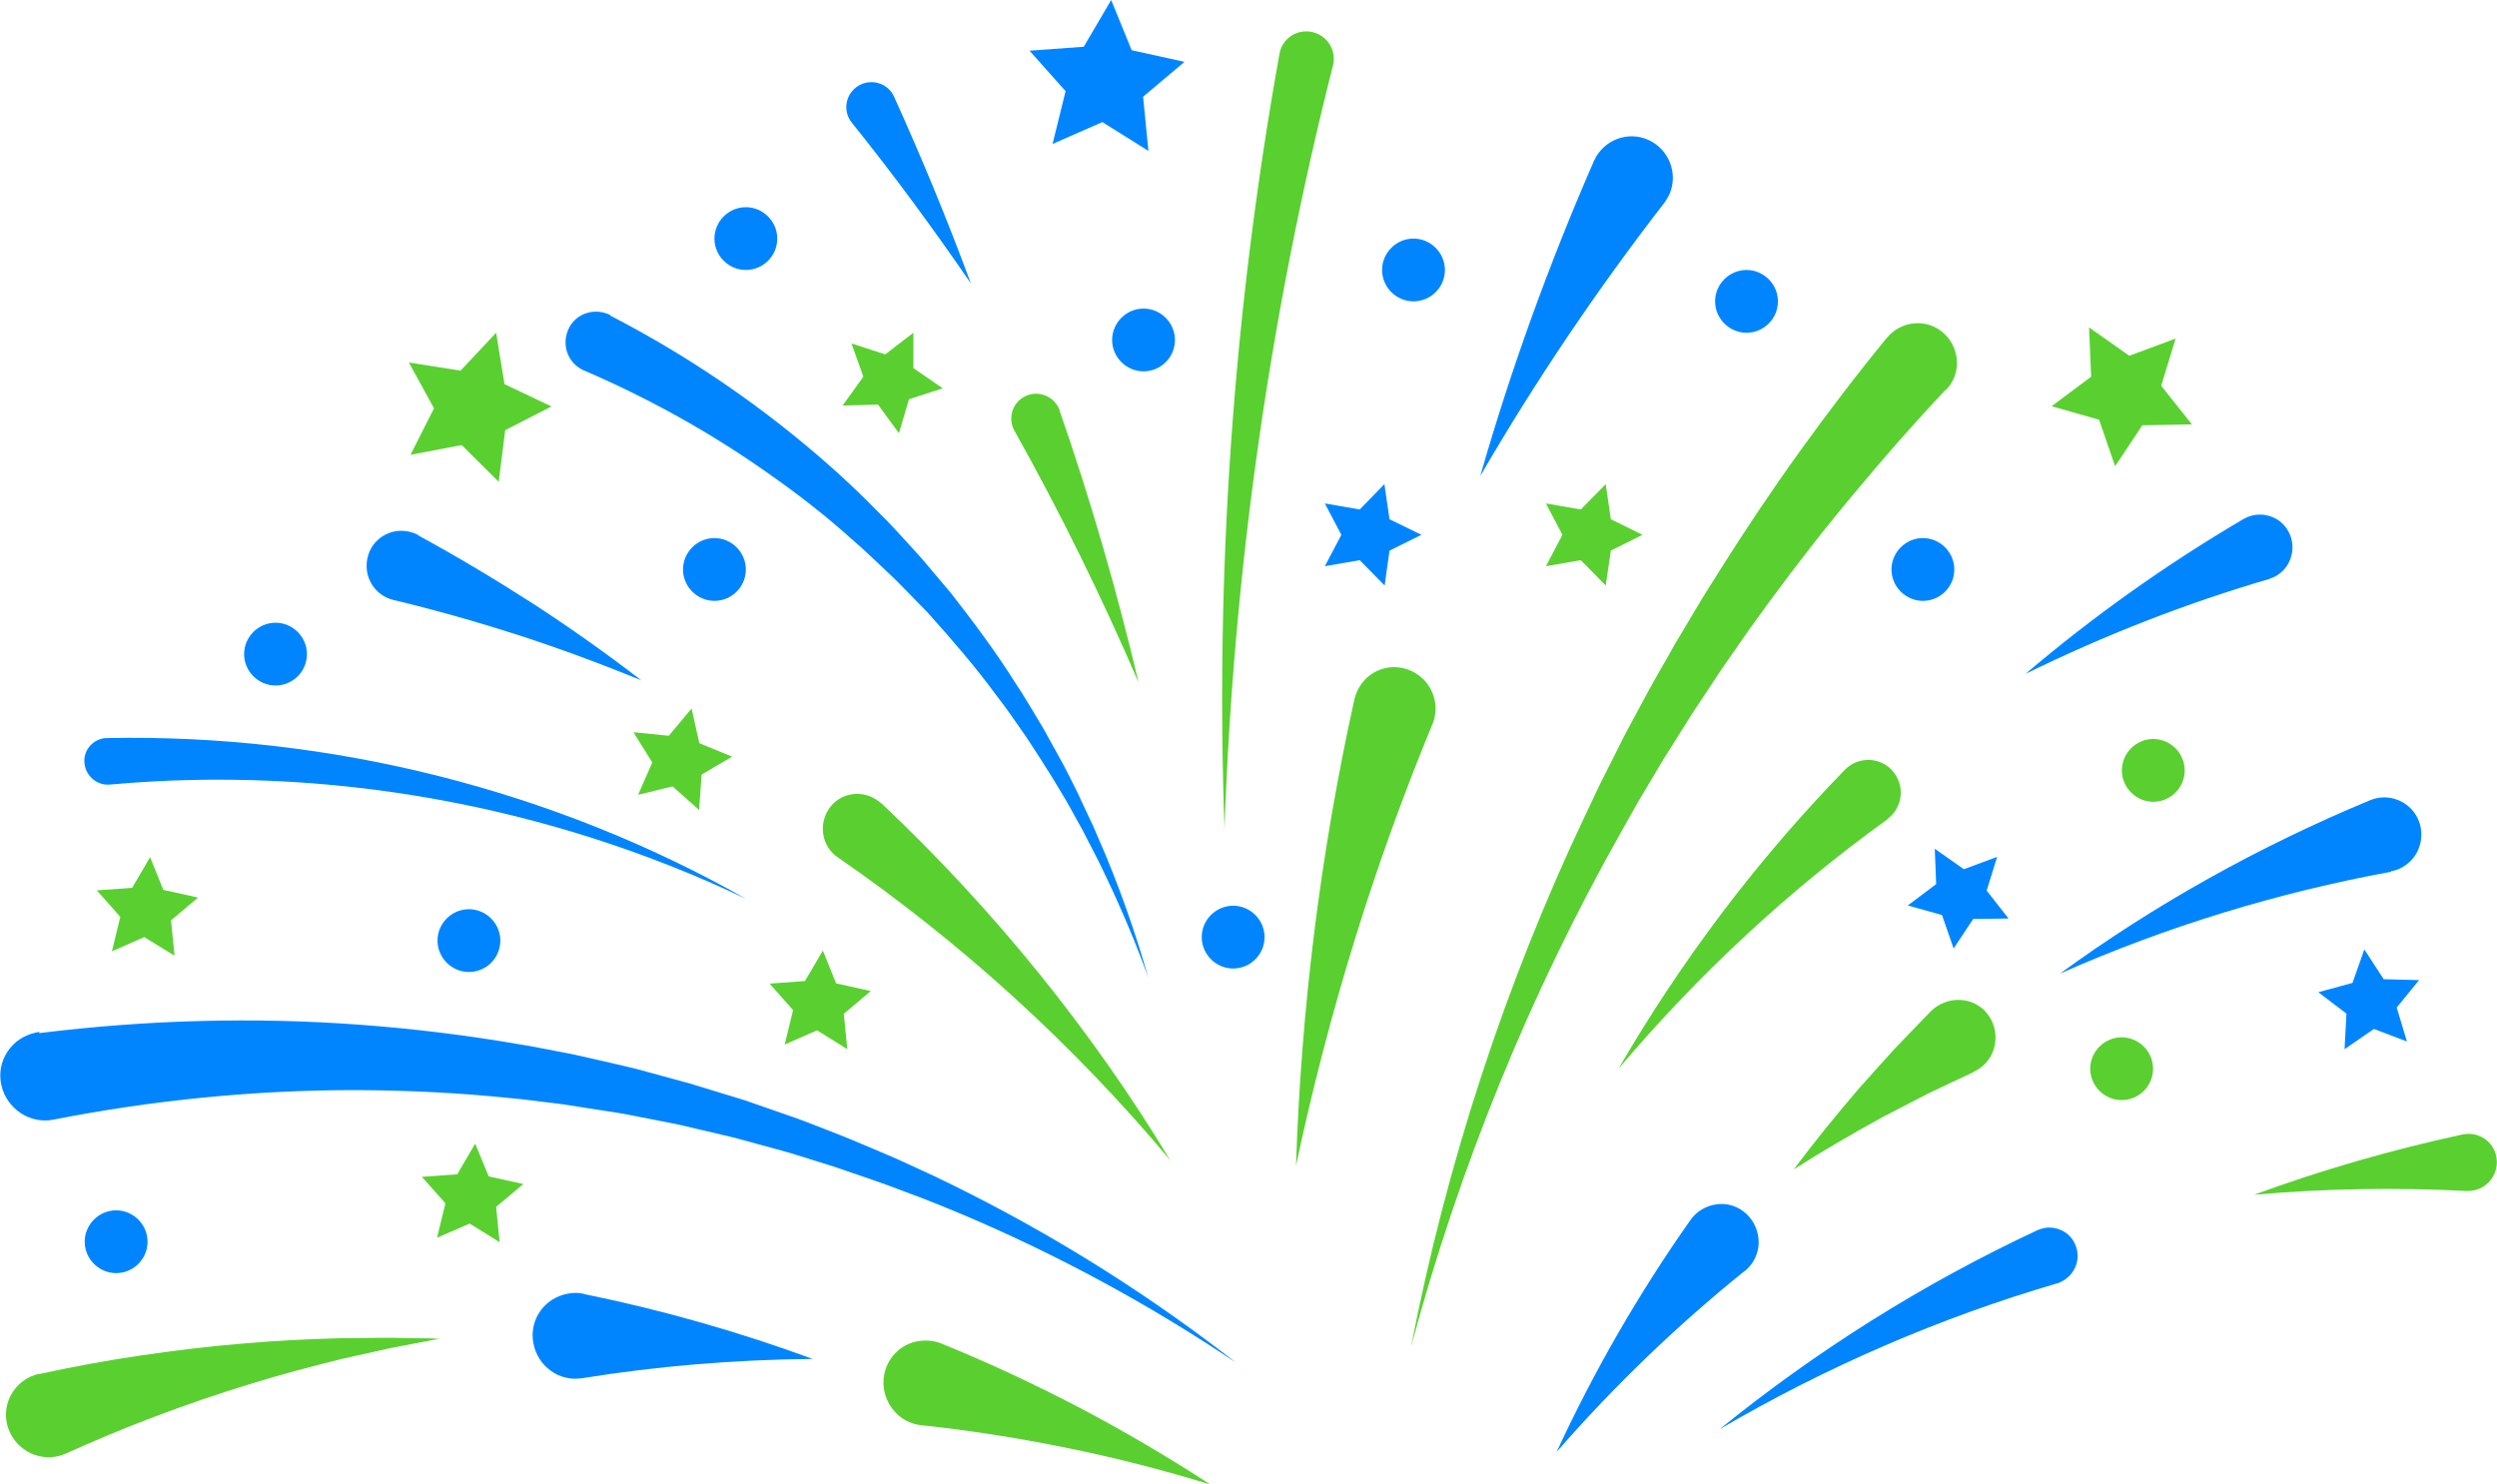 <svg width="407" height="242" viewBox="0 0 407 242" fill="none" xmlns="http://www.w3.org/2000/svg">
<g clip-path="url(#clip0_201_23868)">
<path d="M317.18 63.495C312.059 68.915 307.128 74.526 302.349 80.288C297.532 86.012 292.942 91.925 288.504 97.952L285.204 102.501L281.98 107.126C281.449 107.884 280.918 108.642 280.387 109.438L278.832 111.789C277.808 113.343 276.746 114.897 275.721 116.489L272.725 121.265L271.208 123.654L269.766 126.08L266.883 130.932L264.114 135.86C249.321 162.091 237.866 190.294 229.977 219.597C235.78 189.802 245.263 160.575 258.387 132.903L260.852 127.71L263.432 122.592L264.721 120.014L266.087 117.475L268.818 112.395C269.728 110.727 270.714 109.059 271.663 107.391L273.066 104.889C273.559 104.055 274.052 103.221 274.546 102.425L277.504 97.46L280.577 92.57C284.673 86.087 288.959 79.681 293.473 73.426C297.987 67.172 302.652 61.031 307.546 55.079C309.859 52.274 313.956 51.895 316.649 54.169C319.38 56.482 319.759 60.538 317.521 63.191C317.446 63.305 317.332 63.419 317.218 63.533L317.18 63.495Z" fill="#59D030"/>
<path d="M143.684 130.97C162.08 148.331 177.935 167.967 190.756 189.157C174.863 170.166 156.504 153.524 136.553 139.764C134.011 138.058 133.366 134.533 135.073 131.917C136.78 129.302 140.308 128.619 142.963 130.439C143.19 130.591 143.456 130.818 143.646 130.97H143.684Z" fill="#59D030"/>
<path d="M68.2 87.3C74.61 90.788 80.869 94.541 86.938 98.445C93.007 102.388 98.886 106.557 104.538 110.917C97.9 108.187 91.224 105.723 84.472 103.525C77.721 101.364 70.931 99.431 64.103 97.801C61.107 97.081 59.21 94.086 59.893 90.977C60.538 87.907 63.61 85.936 66.759 86.694C67.252 86.808 67.745 86.997 68.2 87.225V87.3Z" fill="#0085FF"/>
<path d="M153.545 219.066C161.283 222.212 168.793 225.738 176.114 229.566C183.396 233.395 190.452 237.565 197.279 242C189.503 239.612 181.652 237.603 173.8 236.011C165.948 234.419 158.02 233.168 150.169 232.334C148.31 232.144 146.717 231.234 145.617 229.87C144.517 228.505 143.872 226.761 144.024 224.828C144.176 222.933 145.086 221.265 146.452 220.09C147.817 218.952 149.638 218.384 151.61 218.573C152.293 218.649 152.938 218.801 153.545 219.066Z" fill="#59D030"/>
<path d="M95.207 210.954C108.028 213.57 120.469 217.133 132.455 221.53C119.71 221.644 107.117 222.705 94.865 224.676C94.41 224.752 93.955 224.752 93.5 224.752C93.045 224.752 92.628 224.676 92.172 224.563C91.3 224.373 90.504 223.994 89.783 223.463C88.341 222.44 87.279 220.848 86.938 218.952C86.217 215.162 88.721 211.56 92.628 210.878C93.045 210.802 93.5 210.764 93.917 210.764C94.335 210.764 94.79 210.84 95.169 210.916L95.207 210.954Z" fill="#0085FF"/>
<path d="M6.41 223.994C11.834 222.819 17.258 221.795 22.72 220.999C28.182 220.203 33.606 219.521 39.068 219.066C44.531 218.573 49.955 218.308 55.379 218.156C58.11 218.156 60.803 218.081 63.534 218.081L67.593 218.156C68.958 218.156 70.286 218.156 71.651 218.27C70.324 218.46 68.996 218.763 67.668 218.99L63.724 219.748C61.106 220.317 58.489 220.924 55.872 221.492C50.675 222.781 45.479 224.146 40.396 225.738C35.313 227.292 30.268 229.036 25.337 230.893C20.406 232.751 15.513 234.798 10.734 236.958C9.065 237.716 7.206 237.716 5.575 237.148C3.944 236.541 2.503 235.328 1.668 233.622C0.834 231.917 0.758 230.021 1.365 228.353C1.972 226.685 3.224 225.207 5.006 224.411C5.462 224.221 5.955 224.032 6.41 223.956V223.994Z" fill="#59D030"/>
<path d="M233.504 118.005C223.945 141.091 216.511 165.238 211.238 190.067C212.073 164.707 215.183 139.195 220.759 114.025C221.176 112.206 222.276 110.689 223.718 109.779C225.197 108.87 226.98 108.491 228.8 108.945C232.404 109.817 234.604 113.381 233.845 116.906C233.769 117.285 233.656 117.664 233.504 118.005Z" fill="#59D030"/>
<path d="M271.283 33.055C260.397 47.119 250.345 61.978 241.279 77.596C246.248 60.235 252.469 43.063 259.79 26.27C261.307 22.82 265.328 21.266 268.703 22.82C272.079 24.374 273.559 28.317 272.117 31.653C271.89 32.145 271.586 32.638 271.283 33.055Z" fill="#0085FF"/>
<path d="M284.407 207.163C273.483 215.958 263.166 225.852 253.721 236.693C259.752 223.653 267.034 210.954 275.531 198.899C276.517 197.459 278.034 196.625 279.59 196.36C281.145 196.094 282.776 196.435 284.141 197.459C285.507 198.482 286.303 199.923 286.569 201.477C286.835 203.031 286.493 204.623 285.545 205.988C285.203 206.443 284.824 206.86 284.407 207.201V207.163Z" fill="#0085FF"/>
<path d="M321.732 174.752C319.228 175.89 316.763 177.103 314.259 178.278L306.863 182.107C301.97 184.798 297.114 187.603 292.373 190.636C295.749 186.125 299.314 181.727 303.032 177.406C304.928 175.283 306.825 173.16 308.759 171.038C310.732 168.991 312.742 166.868 314.752 164.821C317.256 162.395 321.201 162.395 323.552 164.821C325.866 167.285 325.828 171.189 323.476 173.502C322.945 174.032 322.339 174.411 321.694 174.715L321.732 174.752Z" fill="#59D030"/>
<path d="M389.704 142.114C371.383 145.488 353.214 150.985 335.766 158.718C351.204 147.459 368.197 137.982 386.252 130.477C387.048 130.136 387.883 129.984 388.679 129.984C389.476 129.984 390.273 130.174 390.993 130.477C392.435 131.083 393.648 132.258 394.255 133.813C394.862 135.367 394.786 137.035 394.179 138.475C393.573 139.916 392.435 141.053 390.917 141.697C390.538 141.849 390.121 141.963 389.704 142.039V142.114Z" fill="#0085FF"/>
<path d="M307.659 133.547C291.614 145.109 276.859 158.794 263.811 174.222C273.938 156.747 286.304 140.295 300.679 125.511C302.766 123.35 306.217 123.35 308.266 125.435C309.29 126.497 309.821 127.861 309.821 129.188C309.821 129.87 309.707 130.553 309.442 131.159C309.214 131.804 308.835 132.41 308.342 132.903C308.114 133.13 307.886 133.32 307.659 133.509V133.547Z" fill="#59D030"/>
<path d="M369.866 94.389C356.363 98.332 343.049 103.525 330.152 109.855C341.114 100.53 352.987 92.077 365.618 84.647C366.908 83.889 368.387 83.699 369.752 84.078C371.08 84.419 372.256 85.291 372.976 86.58C374.418 89.158 373.508 92.418 371.042 93.858C370.663 94.086 370.245 94.237 369.866 94.389Z" fill="#0085FF"/>
<path d="M335.311 209.21C316.269 214.783 297.721 222.781 280.311 232.978C296.014 220.241 313.386 209.286 332.048 200.567C332.655 200.302 333.262 200.15 333.869 200.112C334.476 200.112 335.083 200.188 335.652 200.416C336.79 200.833 337.738 201.667 338.231 202.842C338.762 204.017 338.762 205.268 338.345 206.367C337.928 207.466 337.093 208.376 335.993 208.945C335.804 209.059 335.576 209.134 335.348 209.21H335.311Z" fill="#0085FF"/>
<path d="M402.107 194.161C390.652 193.555 379.045 193.744 367.4 194.768C378.362 190.749 389.742 187.451 401.349 184.95C403.928 184.381 406.431 186.049 406.887 188.551C407.38 191.091 405.749 193.517 403.283 194.047C402.904 194.123 402.487 194.161 402.069 194.161H402.107Z" fill="#59D030"/>
<path d="M99.455 51.44C110.19 56.975 120.355 63.646 129.686 71.228C134.352 75.019 138.827 79.037 143 83.32C145.162 85.405 147.134 87.642 149.145 89.84C150.169 90.939 151.117 92.077 152.065 93.214L154.948 96.626C158.627 101.326 162.193 106.102 165.379 111.144C167.048 113.608 168.49 116.186 170.045 118.726C170.765 120.014 171.486 121.303 172.207 122.63C172.548 123.274 172.927 123.919 173.269 124.563L174.293 126.534L175.279 128.506L175.772 129.491L176.227 130.515L178.124 134.533L179.869 138.589C180.476 139.954 180.969 141.318 181.538 142.683C183.7 148.18 185.558 153.752 187.19 159.4C185.179 153.866 182.903 148.445 180.4 143.176C179.755 141.849 179.148 140.522 178.465 139.233L176.455 135.329L174.331 131.5L173.8 130.553L173.231 129.605L172.093 127.71L170.955 125.852C170.576 125.246 170.159 124.639 169.779 123.995C168.983 122.782 168.186 121.531 167.39 120.318C165.721 117.93 164.09 115.503 162.307 113.229C158.855 108.529 155.062 104.169 151.193 99.848L148.159 96.739C147.134 95.716 146.148 94.654 145.086 93.669C142.962 91.698 140.914 89.651 138.714 87.793C134.427 83.927 129.838 80.401 125.134 77.103C115.727 70.47 105.676 64.897 95.169 60.386C92.703 59.325 91.528 56.482 92.552 53.904C93.538 51.326 96.496 50.113 99.152 51.213C99.265 51.251 99.379 51.326 99.493 51.364L99.455 51.44Z" fill="#0085FF"/>
<path d="M6.373 168.422C23.783 166.261 41.345 165.768 58.756 167.057C67.442 167.702 76.09 168.763 84.662 170.242L86.256 170.507L87.849 170.81L91.035 171.417C92.097 171.644 93.159 171.796 94.221 172.061L97.407 172.781C99.531 173.274 101.618 173.729 103.742 174.26L110 175.966C111.025 176.269 112.087 176.496 113.111 176.837L116.221 177.785L119.331 178.733C120.356 179.074 121.418 179.339 122.404 179.718L128.511 181.841C129.004 182.031 129.535 182.182 130.028 182.372L131.545 182.94L134.58 184.116L137.576 185.291C138.563 185.67 139.549 186.125 140.573 186.542C142.545 187.376 144.556 188.21 146.528 189.081L152.369 191.773C154.304 192.683 156.238 193.668 158.135 194.616C173.459 202.387 187.987 211.636 201.452 222.137C187.304 212.622 172.245 204.472 156.618 197.876C154.645 197.08 152.711 196.246 150.738 195.488L144.783 193.251C142.811 192.531 140.8 191.849 138.79 191.166C137.804 190.825 136.78 190.484 135.794 190.143L132.759 189.195L129.725 188.247L128.207 187.793C127.714 187.641 127.183 187.527 126.69 187.376L120.583 185.708C119.559 185.404 118.535 185.215 117.511 184.95L114.438 184.229L111.366 183.509C110.342 183.244 109.318 183.092 108.256 182.865L102.073 181.652C99.987 181.273 97.938 181.007 95.852 180.666L92.742 180.173C91.718 179.984 90.656 179.908 89.632 179.756L86.521 179.377L84.966 179.188L83.411 179.036C75.066 178.164 66.683 177.747 58.338 177.709C41.611 177.671 24.959 179.339 8.687 182.524C6.79 182.903 4.894 182.448 3.376 181.462C1.859 180.439 0.645 178.846 0.228 176.913C-0.227 174.942 0.19 173.009 1.214 171.455C1.745 170.659 2.39 169.976 3.187 169.445C3.983 168.915 4.894 168.536 5.918 168.308C6.069 168.308 6.259 168.232 6.449 168.232L6.373 168.422Z" fill="#0085FF"/>
<path d="M17.486 120.318C54.051 119.597 90.351 128.847 121.569 146.512C89.176 131.083 52.951 124.715 17.903 127.899C15.855 128.089 13.996 126.534 13.769 124.45C13.541 122.365 15.058 120.507 17.22 120.318C17.296 120.318 17.41 120.318 17.486 120.318Z" fill="#0085FF"/>
<path d="M217.268 10.69C206.989 51.251 201.034 93.024 199.592 135.139C198.075 93.024 201.034 50.606 208.544 8.794C208.961 6.331 211.313 4.738 213.741 5.193C216.168 5.648 217.761 7.961 217.344 10.387C217.344 10.5 217.306 10.614 217.268 10.69Z" fill="#59D030"/>
<path d="M172.7 66.906C177.783 81.538 182.069 96.36 185.597 111.296C179.528 97.194 172.776 83.472 165.342 70.204C164.28 68.271 164.924 65.807 166.897 64.708C168.831 63.608 171.297 64.291 172.435 66.262C172.549 66.451 172.662 66.717 172.738 66.906H172.7Z" fill="#59D030"/>
<path d="M145.732 15.769C150.283 25.815 154.456 35.936 158.249 46.209C152.066 37.187 145.618 28.43 138.828 19.977C137.425 18.233 137.728 15.694 139.473 14.291C141.218 12.889 143.797 13.154 145.201 14.898C145.428 15.163 145.58 15.466 145.732 15.769Z" fill="#0085FF"/>
<path d="M191.513 55.42C191.513 58.264 189.199 60.538 186.392 60.538C183.585 60.538 181.271 58.226 181.271 55.42C181.271 52.615 183.585 50.303 186.392 50.303C189.199 50.303 191.513 52.615 191.513 55.42Z" fill="#0085FF"/>
<path d="M126.691 38.893C126.691 41.736 124.377 44.01 121.57 44.01C118.763 44.01 116.449 41.698 116.449 38.893C116.449 36.088 118.763 33.775 121.57 33.775C124.377 33.775 126.691 36.088 126.691 38.893Z" fill="#0085FF"/>
<path d="M121.569 92.835C121.569 95.678 119.256 97.952 116.449 97.952C113.642 97.952 111.328 95.64 111.328 92.835C111.328 90.03 113.642 87.717 116.449 87.717C119.256 87.717 121.569 90.03 121.569 92.835Z" fill="#0085FF"/>
<path d="M206.116 152.766C206.116 155.609 203.803 157.884 200.996 157.884C198.189 157.884 195.875 155.571 195.875 152.766C195.875 149.961 198.189 147.649 200.996 147.649C203.803 147.649 206.116 149.961 206.116 152.766Z" fill="#0085FF"/>
<path d="M81.552 153.335C81.552 156.178 79.238 158.452 76.431 158.452C73.624 158.452 71.311 156.14 71.311 153.335C71.311 150.53 73.624 148.217 76.431 148.217C79.238 148.217 81.552 150.53 81.552 153.335Z" fill="#0085FF"/>
<path d="M50.03 106.633C50.03 109.476 47.717 111.751 44.91 111.751C42.103 111.751 39.789 109.438 39.789 106.633C39.789 103.828 42.103 101.516 44.91 101.516C47.717 101.516 50.03 103.828 50.03 106.633Z" fill="#0085FF"/>
<path d="M24.048 202.425C24.048 205.268 21.734 207.542 18.927 207.542C16.12 207.542 13.807 205.23 13.807 202.425C13.807 199.62 16.12 197.307 18.927 197.307C21.734 197.307 24.048 199.62 24.048 202.425Z" fill="#0085FF"/>
<path d="M235.513 44.01C235.513 46.853 233.199 49.128 230.392 49.128C227.585 49.128 225.271 46.816 225.271 44.01C225.271 41.205 227.585 38.893 230.392 38.893C233.199 38.893 235.513 41.205 235.513 44.01Z" fill="#0085FF"/>
<path d="M289.792 49.128C289.792 51.971 287.478 54.245 284.671 54.245C281.865 54.245 279.551 51.933 279.551 49.128C279.551 46.323 281.865 44.01 284.671 44.01C287.478 44.01 289.792 46.323 289.792 49.128Z" fill="#0085FF"/>
<path d="M318.544 92.835C318.544 95.678 316.23 97.952 313.423 97.952C310.617 97.952 308.303 95.64 308.303 92.835C308.303 90.03 310.617 87.717 313.423 87.717C316.23 87.717 318.544 90.03 318.544 92.835Z" fill="#0085FF"/>
<path d="M356.097 125.587C356.097 128.43 353.783 130.704 350.976 130.704C348.169 130.704 345.855 128.392 345.855 125.587C345.855 122.782 348.169 120.469 350.976 120.469C353.783 120.469 356.097 122.782 356.097 125.587Z" fill="#59D030"/>
<path d="M350.939 174.222C350.939 177.065 348.625 179.339 345.818 179.339C343.011 179.339 340.697 177.027 340.697 174.222C340.697 171.417 343.011 169.104 345.818 169.104C348.625 169.104 350.939 171.417 350.939 174.222Z" fill="#59D030"/>
<path d="M225.69 95.451L221.631 91.319L215.941 92.304L218.635 87.187L215.941 82.069L221.631 83.055L225.652 78.923L226.486 84.647L231.683 87.187L226.486 89.764L225.69 95.451Z" fill="#0085FF"/>
<path d="M261.725 95.451L257.666 91.319L251.977 92.304L254.67 87.187L251.977 82.069L257.666 83.055L261.725 78.923L262.559 84.647L267.718 87.187L262.559 89.764L261.725 95.451Z" fill="#59D030"/>
<path d="M89.896 66.262L82.348 70.128L81.286 78.544L75.255 72.555L66.91 74.147L70.741 66.565L66.644 59.097L75.065 60.424L80.869 54.245L82.234 62.623L89.896 66.262Z" fill="#59D030"/>
<path d="M153.658 63.305L148.158 65.087L146.527 70.621L143.113 65.959L137.348 66.11L140.724 61.41L138.789 55.989L144.289 57.771L148.879 54.245V60.007L153.658 63.305Z" fill="#59D030"/>
<path d="M119.331 123.35L114.362 126.269L113.945 132.031L109.62 128.202L104.007 129.567L106.32 124.298L103.248 119.37L109.014 119.939L112.731 115.503L113.983 121.152L119.331 123.35Z" fill="#59D030"/>
<path d="M85.308 193.024L80.87 196.739L81.439 202.501L76.545 199.468L71.235 201.78L72.601 196.17L68.769 191.849L74.535 191.432L77.456 186.428L79.656 191.773L85.308 193.024Z" fill="#59D030"/>
<path d="M32.279 146.322L27.879 150.037L28.448 155.799L23.517 152.766L18.245 155.079L19.61 149.468L15.779 145.147L21.545 144.73L24.465 139.726L26.628 145.071L32.279 146.322Z" fill="#59D030"/>
<path d="M193.069 10.083L186.317 15.769L187.189 24.602L179.679 19.901L171.562 23.465L173.686 14.86L167.807 8.264L176.645 7.619L181.12 0L184.458 8.188L193.069 10.083Z" fill="#0085FF"/>
<path d="M141.937 161.561L137.537 165.276L138.106 171.038L133.175 167.967L127.903 170.279L129.269 164.669L125.438 160.348L131.203 159.931L134.124 154.965L136.286 160.31L141.937 161.561Z" fill="#59D030"/>
<path d="M344.756 76.004L342.138 68.423L334.4 66.224L340.849 61.41L340.507 53.373L347.069 57.998L354.618 55.193L352.266 62.888L357.273 69.181L349.193 69.332L344.756 76.004Z" fill="#59D030"/>
<path d="M318.431 154.624L316.535 149.165L310.959 147.611L315.587 144.123L315.359 138.362L320.1 141.697L325.524 139.688L323.818 145.185L327.383 149.734L321.618 149.81L318.431 154.624Z" fill="#0085FF"/>
<path d="M382.155 171.038L382.459 165.238L377.869 161.75L383.445 160.234L385.379 154.775L388.528 159.628L394.293 159.779L390.652 164.252L392.321 169.787L386.935 167.74L382.155 171.038Z" fill="#0085FF"/>
</g>
<defs>
<clipPath id="clip0_201_23868">
<rect width="407" height="242" fill="white"/>
</clipPath>
</defs>
</svg>
